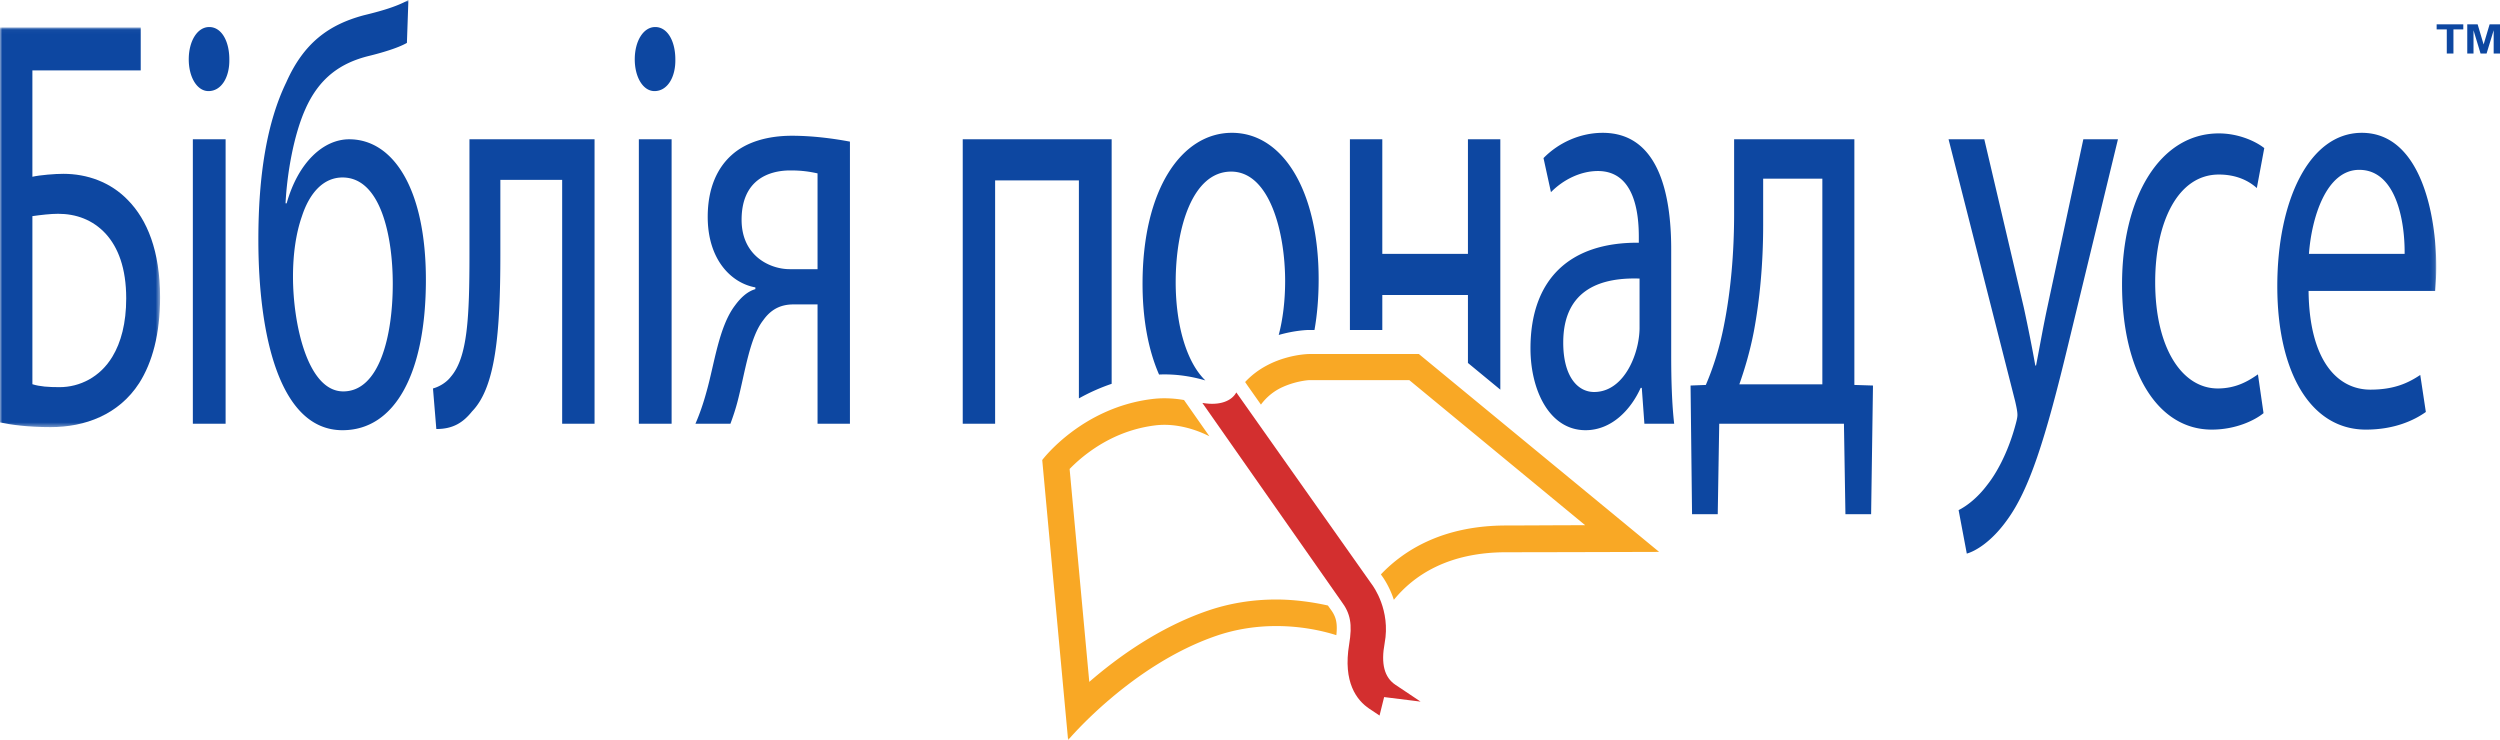 <svg width="554" height="164" viewBox="0 0 554 164" xmlns="http://www.w3.org/2000/svg" xmlns:xlink="http://www.w3.org/1999/xlink">
    <defs>
        <path id="a" d="M0 .03v88.559h35.475V.03z"/>
        <path id="c" d="M0 164h539.877V0H0z"/>
    </defs>
    <g fill="none" fill-rule="evenodd">
        <path d="M542.208 11.868v-5.35h-2.247V5.394h5.905v1.122h-2.184v5.351h-1.474zm4.537 0V5.395h2.3l1.323 4.458 1.332-4.458h2.3v6.473h-1.403V6.707l-1.572 5.161h-1.332l-1.563-5.161v5.161h-1.385z" fill="#0D47A1"/>
        <g transform="translate(0 6.091)">
            <mask id="b" fill="#fff">
                <use xlink:href="#a"/>
            </mask>
            <path d="M7.178 79.052c1.65.52 3.547.651 6.022.651 4.455 0 8.993-2.214 11.715-6.772 1.898-3.126 3.053-7.423 3.053-12.893 0-6.772-1.815-11.33-4.538-14.326-2.887-3.126-6.6-4.428-10.56-4.428-1.65 0-3.877.26-5.692.52v37.248zM31.185 0v9.507H7.178v23.572c1.732-.39 5.032-.65 6.847-.65 5.28 0 10.478 1.822 14.355 5.86 4.208 4.297 7.095 11.2 7.095 21.488 0 8.205-1.732 14.456-4.62 19.014-4.537 7.033-12.045 9.768-19.635 9.768-5.032 0-8.827-.52-11.22-1.042V0h31.185z" fill="#0D47A1" mask="url(#b)"/>
        </g>
        <mask id="d" fill="#fff">
            <use xlink:href="#c"/>
        </mask>
        <path d="M42.735 93.898h7.26V30.865h-7.26v63.033zm8.085-80.744c.082 3.907-1.733 7.032-4.62 7.032-2.558 0-4.373-3.125-4.373-7.032 0-4.038 1.898-7.163 4.538-7.163 2.722 0 4.455 3.125 4.455 7.163zM75.9 39.33c-4.29 0-7.343 3.517-8.993 8.596-1.32 3.777-1.98 8.335-1.98 13.414 0 10.419 3.217 25.396 11.137 25.396 8.003 0 10.973-12.242 10.973-23.833 0-10.289-2.558-23.572-11.138-23.572zM90.171 9.508c-2.063 1.172-5.693 2.214-8.333 2.865-6.435 1.563-11.137 4.949-14.19 11.852-2.557 5.73-4.042 14.195-4.372 20.837h.247c2.558-9.116 8.168-14.196 13.86-14.196 9.818 0 16.995 11.07 16.995 31.126 0 20.577-6.765 33.34-18.48 33.34-14.025 0-18.645-21.228-18.645-42.196 0-14.325 1.898-26.046 6.188-34.902 3.877-8.726 9.405-12.763 17.16-14.847 3.217-.781 7.177-1.823 9.9-3.386l-.33 9.507zm41.581 21.357v63.033h-7.177V39.852H110.88V56.26c0 17.712-1.073 29.563-6.27 34.902-1.98 2.475-4.208 3.908-7.92 3.908l-.743-8.986c1.402-.391 2.97-1.303 3.96-2.605 3.712-4.298 4.125-13.154 4.125-27.22V30.866h27.72zm9.817 63.033h7.26V30.865h-7.26v63.033zm8.085-80.744c.083 3.907-1.732 7.032-4.62 7.032-2.557 0-4.372-3.125-4.372-7.032 0-4.038 1.897-7.163 4.537-7.163 2.723 0 4.455 3.125 4.455 7.163zm31.514 25.265c-1.815-.39-3.465-.651-6.022-.651-4.95 0-10.808 2.214-10.808 10.94 0 8.074 6.352 10.94 10.642 10.94h6.188v-21.23zm7.178 55.48h-7.178V67.46h-5.363c-3.052 0-5.115 1.302-6.682 3.516-2.97 3.777-4.043 11.591-5.61 17.712-.495 1.954-1.073 3.647-1.65 5.21h-7.755c.907-2.084 1.732-4.428 2.475-7.163 1.732-6.121 2.722-14.326 6.27-19.014 1.237-1.694 2.722-3.126 4.537-3.647v-.39c-5.197-.912-10.56-5.991-10.56-15.629 0-6.511 2.228-10.94 5.28-13.674 3.3-2.996 8.168-4.298 13.365-4.298 4.786 0 9.405.651 12.87 1.302V93.9zm174.98-32.169c-7.92-.26-16.913 1.954-16.913 14.196 0 7.424 3.135 10.94 6.848 10.94 5.197 0 8.497-5.21 9.652-10.549.248-1.172.413-2.474.413-3.646V61.73zm1.072 32.169l-.577-7.945h-.248c-2.227 4.95-6.517 9.377-12.21 9.377-8.085 0-12.21-8.986-12.21-18.102 0-15.238 8.58-23.573 24.008-23.442v-1.303c0-5.21-.908-14.586-9.075-14.586-3.713 0-7.59 1.823-10.395 4.688l-1.65-7.553c3.3-3.386 8.085-5.6 13.117-5.6 12.21 0 15.18 13.153 15.18 25.786v23.573c0 5.47.165 10.809.66 15.107h-6.6zm26.318-43.889c0 8.335-.743 16.41-2.063 23.442-.825 4.297-1.98 8.205-3.217 11.72h18.397v-45.58h-13.117V50.01zm20.212-19.145v54.438l4.125.13-.412 28.521h-5.693l-.33-20.055h-27.637l-.33 20.055h-5.693l-.33-28.52 3.383-.13c1.732-4.038 3.052-8.336 3.96-12.894 1.567-7.814 2.31-16.28 2.31-25.135v-16.41h26.647zm28.792 0l8.746 37.247c.907 4.168 1.897 9.117 2.557 12.893h.165c.743-3.776 1.568-8.595 2.558-13.153l7.92-36.987h7.672l-10.89 44.93c-5.197 21.62-8.745 32.69-13.695 39.462-3.548 4.949-7.095 6.902-8.91 7.423l-1.815-9.637c1.815-.912 4.207-2.735 6.353-5.6 1.98-2.474 4.454-6.902 6.105-12.763.33-1.172.577-2.084.577-2.735 0-.651-.165-1.563-.495-2.995L431.8 30.865h7.92zm61.876 60.689c-1.897 1.563-6.104 3.647-11.467 3.647-12.045 0-19.883-12.893-19.883-32.168 0-19.405 8.415-33.47 21.45-33.47 4.29 0 8.085 1.693 10.066 3.256l-1.65 8.856c-1.733-1.563-4.455-2.996-8.416-2.996-9.157 0-14.107 10.68-14.107 23.833 0 14.586 5.94 23.572 13.86 23.572 4.125 0 6.847-1.693 8.91-3.125l1.237 8.595zm31.269-35.294c.082-7.292-1.898-18.622-10.066-18.622-7.342 0-10.56 10.679-11.137 18.623h21.203zm-21.286 8.206c.165 15.498 6.435 21.879 13.695 21.879 5.198 0 8.333-1.433 11.055-3.256l1.238 8.205c-2.557 1.823-6.93 3.907-13.283 3.907-12.292 0-19.635-12.763-19.635-31.777 0-19.014 7.095-33.991 18.728-33.991 13.035 0 16.5 18.102 16.5 29.693 0 2.344-.165 4.168-.247 5.34h-28.05zM239.082 88.287a43.227 43.227 0 0 1 7.26-3.234V30.865h-33V93.9h7.177V39.982h18.563v48.305zm67.237-15.164v-7.746h18.975v15.054l7.177 5.915v-55.48h-7.177V56.26h-18.975V30.865h-7.178v42.258zm-48.275 9.845c2.993 0 6.03.446 9.064 1.336-4.028-3.859-6.577-11.967-6.577-21.792 0-11.981 3.712-24.484 12.293-24.484 8.58 0 11.962 13.545 11.962 24.224 0 4.44-.508 8.497-1.42 11.977 3.566-1.022 6.324-1.106 6.702-1.106h1.221c.593-3.345.922-7.092.922-11.262 0-19.275-7.755-32.428-19.223-32.428-11.055 0-19.8 12.372-19.8 33.47 0 8.007 1.347 14.814 3.658 20.094a28.13 28.13 0 0 1 1.198-.029" fill="#0D47A1" mask="url(#d)"/>
        <path d="M294.75 134.87l-.485-.687c-3.895-.876-7.953-1.332-11.434-1.332-5.302 0-10.43.84-15.24 2.497-10.754 3.702-19.902 10.29-26.205 15.76l-4.36-47.184a33.641 33.641 0 0 1 4.067-3.558c4.566-3.395 9.586-5.448 14.923-6.103a16.89 16.89 0 0 1 2.028-.121c4.502 0 8.392 1.732 9.961 2.539l-3.649-5.21-1.977-2.825a25.143 25.143 0 0 0-4.335-.387c-.893 0-1.809.051-2.74.166-15.677 1.924-24.346 13.517-24.346 13.517L236.691 164s13.882-16.575 32.801-23.088c4.56-1.57 9.11-2.178 13.34-2.178 5.077 0 9.69.877 13.3 2.02.332-2.983-.195-4.311-1.383-5.885m19.674-56.416h-24.355s-8.452.055-14.148 6.206l.516.757 2.988 4.244a12.173 12.173 0 0 1 4.936-3.949c2.879-1.274 5.557-1.472 5.746-1.472h22.196l38.968 32.148c-6.646.007-13.644.063-17.481.063-14.026 0-22.666 5.46-27.782 10.836l.198.293c.35.468 1.705 2.399 2.675 5.343 4.348-5.336 11.92-10.542 24.915-10.542 8.791 0 33.865-.08 33.865-.08l-53.237-43.847z" fill="#F9A825" mask="url(#d)"/>
        <path d="M309.226 151.751c-2.457-1.643-3.24-4.657-2.39-9.216 1.365-7.324-2.5-12.6-2.848-13.058l-30.021-42.515c-1.012 1.861-3.604 3.003-7.524 2.327l30.763 43.917.025.034c2.041 2.704 2.48 5.113 1.74 9.55-1.398 8.385 1.66 12.385 4.471 14.265l2.264 1.514 1.017-4.095 8.08 1.006-5.577-3.729z" fill="#D32F2F" mask="url(#d)"/>
    </g>
</svg>
